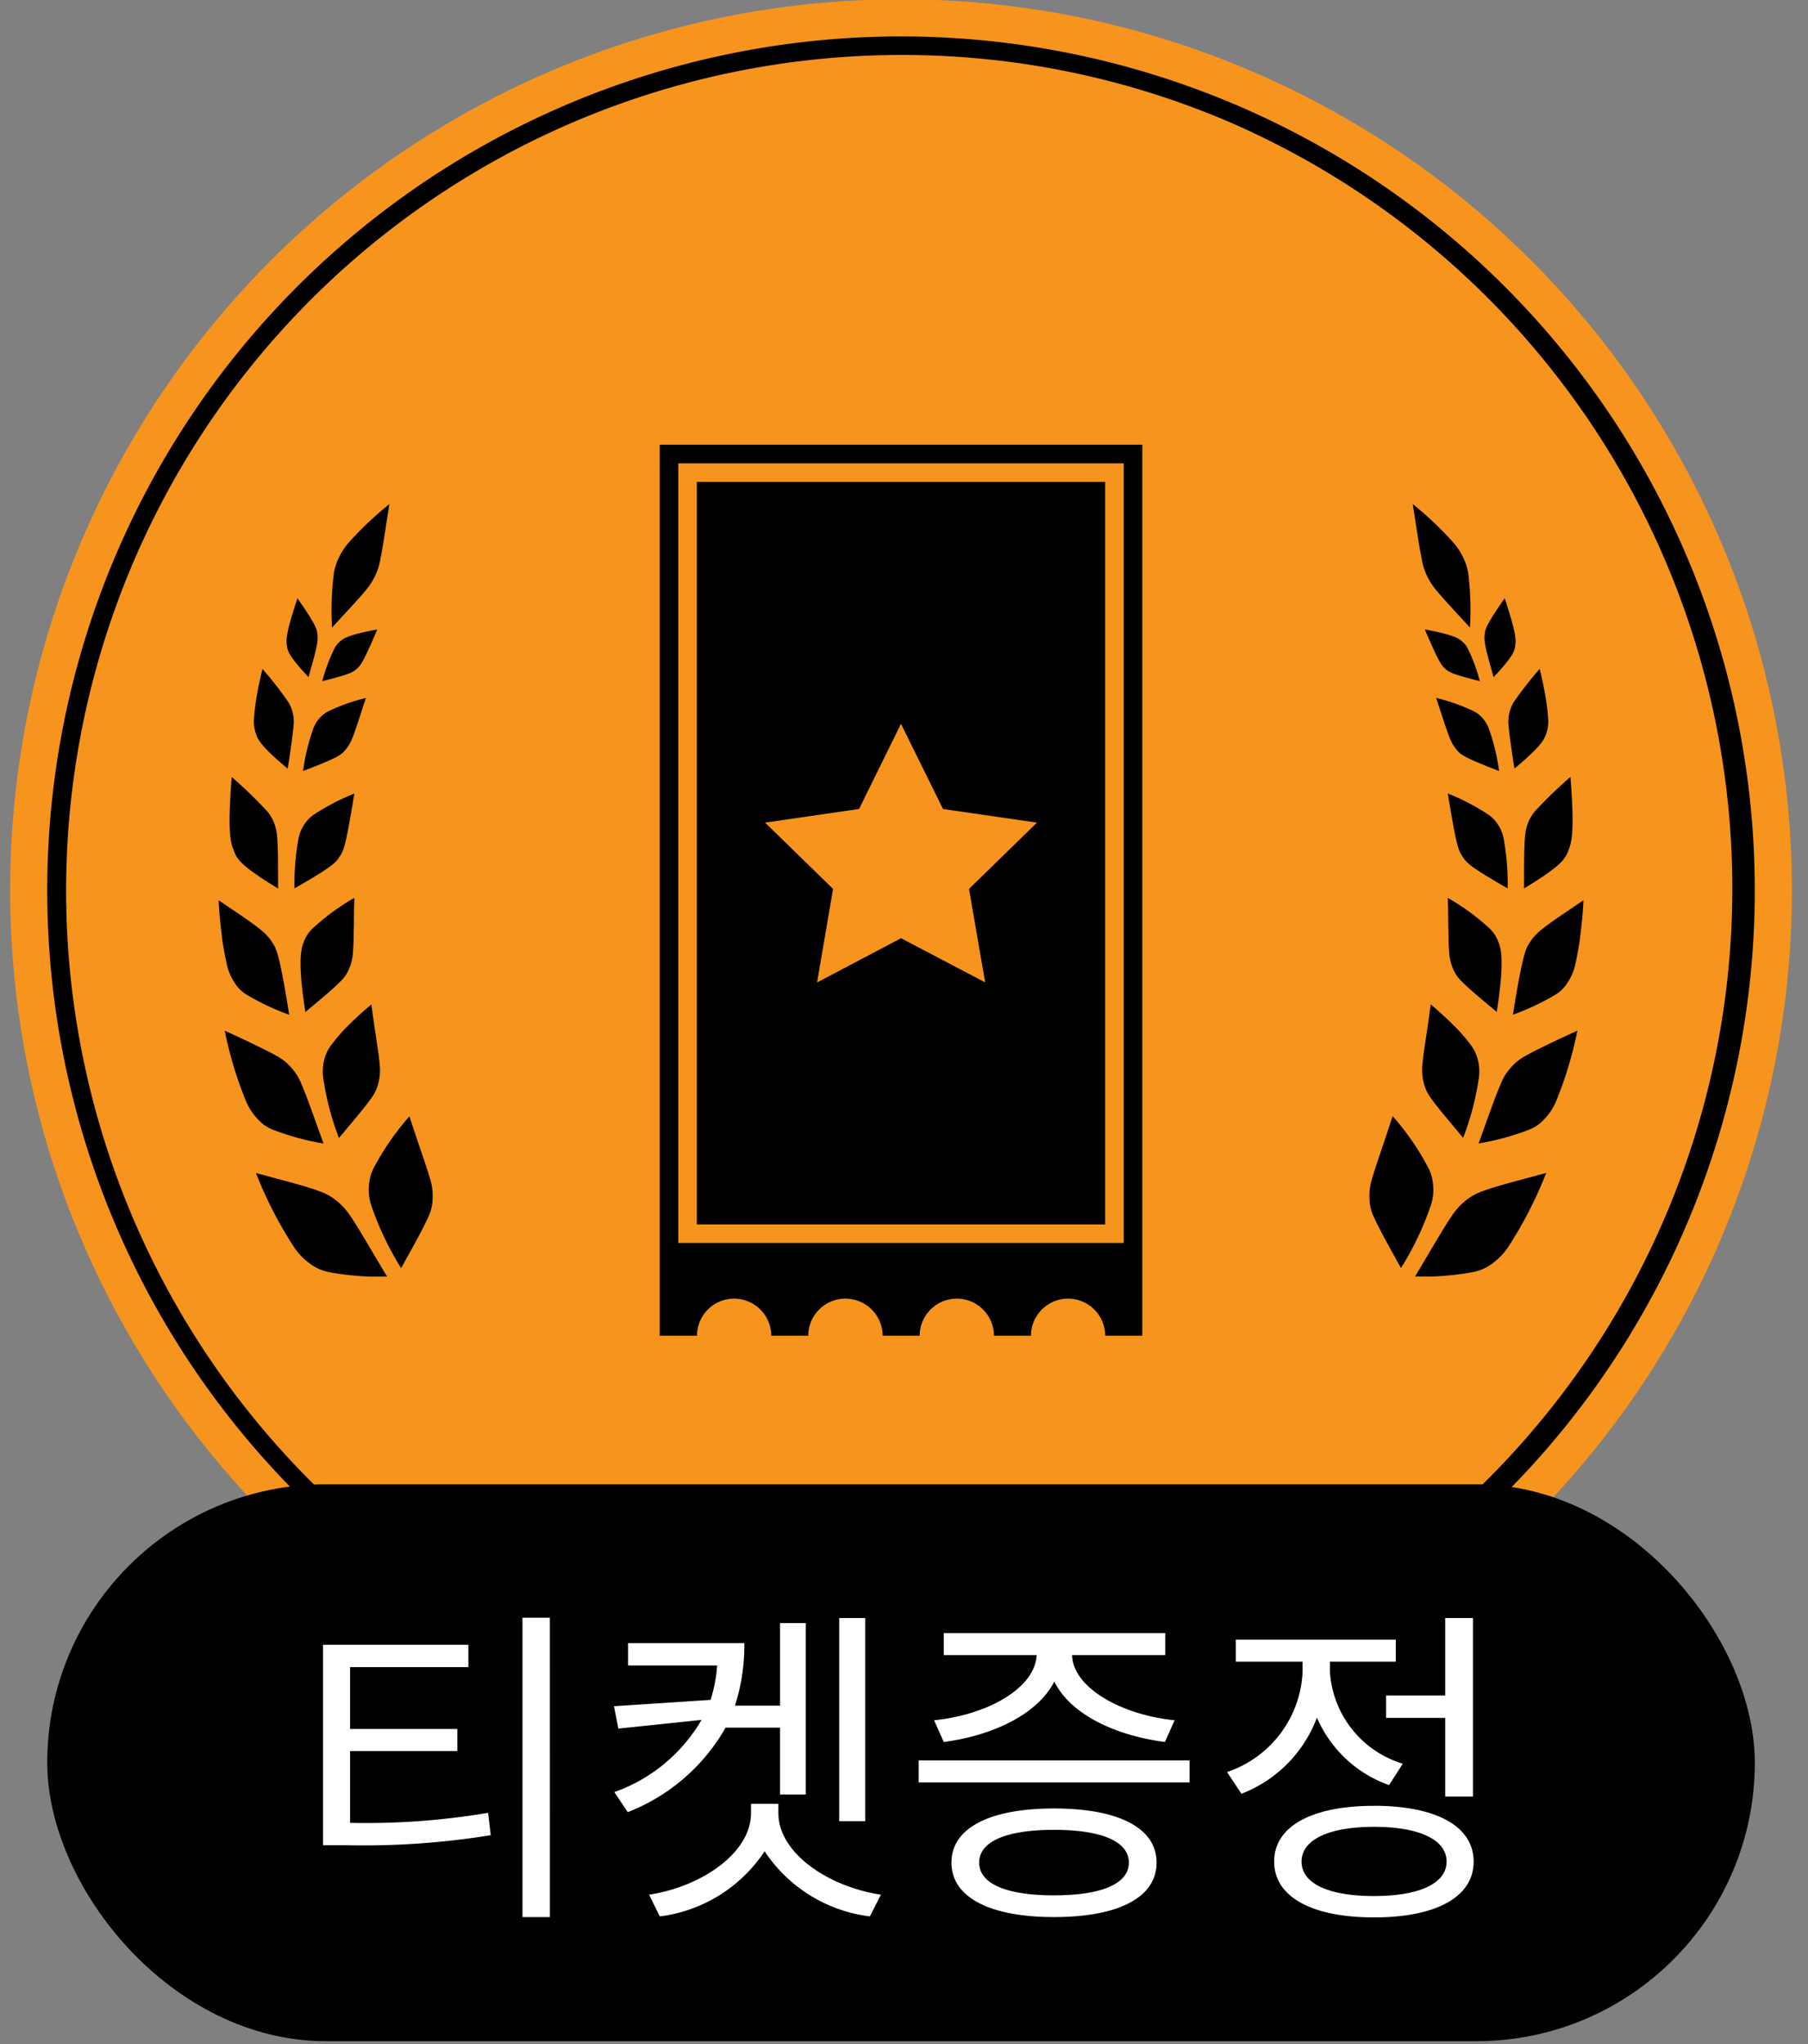<svg xmlns="http://www.w3.org/2000/svg" width="69" height="78" viewBox="0 0 69 78">
    <rect x="0" y="0" width="69" height="78" fill="#808080" stroke="none"/>
    <defs>
        <clipPath id="gpsd6nudba">
            <path data-name="사각형 6087" style="stroke:#707070;fill:#fff" d="M0 0h69v78H0z"/>
        </clipPath>
        <clipPath id="9xguav46jb">
            <path data-name="사각형 5999" d="M0 0h8.167v29.478H0z"/>
        </clipPath>
        <clipPath id="kttgcx6p1c">
            <path data-name="사각형 5999" d="M0 0h8.168v29.476H0z"/>
        </clipPath>
    </defs>
    <g data-name="Ticket_ic" transform="translate(.386 -.027)" style="clip-path:url(#gpsd6nudba)">
        <g data-name="그룹 7206">
            <circle data-name="타원 312" cx="34" cy="34" r="34" style="fill:#f7941d"/>
            <path data-name="빼기 228" d="M43.209 16.997v34h-1.417a1.42 1.42 0 0 0-1.415-1.415 1.419 1.419 0 0 0-1.418 1.415h-1.412a1.42 1.42 0 0 0-1.415-1.415 1.419 1.419 0 0 0-1.42 1.415h-1.413a1.422 1.422 0 0 0-1.422-1.415 1.416 1.416 0 0 0-1.415 1.415h-1.413a1.422 1.422 0 0 0-1.422-1.415 1.414 1.414 0 0 0-1.411 1.415h-1.424v-34h18.417z"/>
            <g data-name="그룹 7204">
                <g data-name="그룹 7203" style="clip-path:url(#9xguav46jb)" transform="translate(7.958 19.263)">
                    <path data-name="패스 8485" d="M5.734 26.039a1.835 1.835 0 0 0 .116.793 11.3 11.3 0 0 0 1.115 2.322c.55-.989.844-1.527 1.012-1.9a1.662 1.662 0 0 0 .188-.73 2.158 2.158 0 0 0-.106-.809c-.12-.426-.374-1.108-.776-2.355a10.08 10.08 0 0 0-1.337 1.921 1.715 1.715 0 0 0-.212.758"/>
                    <path data-name="패스 8486" d="M4.026 21.223a1.821 1.821 0 0 0-.027.721 10.584 10.584 0 0 0 .593 2.246c.643-.773 1.019-1.208 1.218-1.5a1.568 1.568 0 0 0 .291-.618 1.963 1.963 0 0 0 .039-.738c-.031-.411-.155-1.061-.311-2.244-.413.351-.729.649-.971.895a6.1 6.1 0 0 0-.516.6 1.552 1.552 0 0 0-.316.637"/>
                    <path data-name="패스 8487" d="M3.266 16.665c-.082.226-.292.569.044 2.717.7-.584 1.092-.913 1.315-1.145a1.374 1.374 0 0 0 .354-.506 1.756 1.756 0 0 0 .147-.654 8.08 8.08 0 0 0 .027-.757c.018-.333 0-.752.029-1.295a8.581 8.581 0 0 0-1.542 1.119 1.344 1.344 0 0 0-.373.52"/>
                    <path data-name="패스 8488" d="M3.254 12.247a1.425 1.425 0 0 0-.211.547 9.39 9.39 0 0 0-.148 1.871c1.422-.818 1.572-.971 1.725-1.218.173-.254.236-.455.559-2.4a8.442 8.442 0 0 0-1.524.788 1.316 1.316 0 0 0-.4.411"/>
                    <path data-name="패스 8489" d="M3.837 8.184a1.287 1.287 0 0 0-.244.438 7.908 7.908 0 0 0-.371 1.564c1.3-.5 1.467-.614 1.617-.809a1.481 1.481 0 0 0 .266-.453c.055-.134.116-.313.2-.561s.179-.566.317-.966a7.266 7.266 0 0 0-1.39.488 1.08 1.08 0 0 0-.394.3"/>
                    <path data-name="패스 8490" d="M4.511 26.592a2.528 2.528 0 0 1 .548.624c.278.4.665 1.087 1.37 2.262a10.426 10.426 0 0 1-2.194-.166 1.758 1.758 0 0 1-.76-.337 2.48 2.48 0 0 1-.66-.717 15.625 15.625 0 0 1-1.392-2.733c1.237.336 1.947.515 2.367.676a2.16 2.16 0 0 1 .721.391"/>
                    <path data-name="패스 8491" d="M2.792 21.527a2.013 2.013 0 0 1 .382.643c.179.4.411 1.071.829 2.23a9.737 9.737 0 0 1-1.912-.52 1.5 1.5 0 0 1-.611-.425 2.217 2.217 0 0 1-.462-.737 14.648 14.648 0 0 1-.785-2.624c.527.243.934.432 1.253.589s.56.276.736.38a1.913 1.913 0 0 1 .57.464"/>
                    <path data-name="패스 8492" d="M2.064 16.755c.152.219.28.544.63 2.732a9.351 9.351 0 0 1-1.612-.758 1.369 1.369 0 0 1-.474-.467 1.991 1.991 0 0 1-.3-.719c-.05-.211-.1-.493-.165-.884C.1 16.268.029 15.768 0 15.118c.855.577 1.348.906 1.624 1.142a1.793 1.793 0 0 1 .44.495"/>
                    <path data-name="패스 8493" d="M2.11 12.151a1.741 1.741 0 0 1 .124.591c.033.354.034.928.035 1.927C.865 13.818.716 13.556.598 13.276c-.116-.309-.282-.545-.1-2.863a17.1 17.1 0 0 1 1.287 1.236 1.485 1.485 0 0 1 .325.5"/>
                    <path data-name="패스 8494" d="M2.824 7.947a1.4 1.4 0 0 1 .034.516c-.023.3-.089.789-.223 1.631C1.548 9.189 1.481 8.955 1.403 8.7a1.419 1.419 0 0 1-.048-.588c.012-.164.034-.38.081-.676s.121-.67.237-1.147a14.547 14.547 0 0 1 .942 1.2 1.333 1.333 0 0 1 .209.463"/>
                    <path data-name="패스 8495" d="M4.612 5.259a.9.9 0 0 0-.226.319 6.7 6.7 0 0 0-.431 1.178c1.055-.262 1.185-.345 1.329-.479s.241-.254.771-1.493c-1.169.212-1.313.363-1.443.475"/>
                    <path data-name="패스 8496" d="M3.77 4.964a1.192 1.192 0 0 1-.018.4c-.038.233-.143.6-.322 1.24-.747-.803-.794-.985-.822-1.186s-.079-.389.4-1.824c.707 1.009.744 1.191.762 1.37"/>
                    <path data-name="패스 8497" d="M5.976 2.729a2.509 2.509 0 0 1-.348.546c-.231.284-.622.7-1.3 1.436a11.34 11.34 0 0 1 .053-1.935 1.99 1.99 0 0 1 .188-.689 2.444 2.444 0 0 1 .405-.629A12.95 12.95 0 0 1 6.516 0c-.172 1.086-.257 1.695-.339 2.072a2.369 2.369 0 0 1-.2.657"/>
                </g>
            </g>
            <g data-name="그룹 7205">
                <g data-name="그룹 7203" style="clip-path:url(#kttgcx6p1c)" transform="rotate(180 30.023 24.369)">
                    <path data-name="패스 8485" d="M5.735 3.438a1.835 1.835 0 0 1 .116-.793A11.294 11.294 0 0 1 6.966.324c.55.989.844 1.527 1.012 1.9a1.662 1.662 0 0 1 .188.73 2.158 2.158 0 0 1-.106.809c-.119.43-.373 1.111-.776 2.359a10.08 10.08 0 0 1-1.337-1.926 1.714 1.714 0 0 1-.212-.758"/>
                    <path data-name="패스 8486" d="M4.027 8.254A1.82 1.82 0 0 1 4 7.533a10.582 10.582 0 0 1 .593-2.242c.643.773 1.018 1.208 1.217 1.5a1.568 1.568 0 0 1 .291.618 1.962 1.962 0 0 1 .039.738c-.03.405-.154 1.055-.309 2.238a14.57 14.57 0 0 1-.971-.895 6.1 6.1 0 0 1-.516-.6 1.552 1.552 0 0 1-.316-.637"/>
                    <path data-name="패스 8487" d="M3.266 12.813c-.082-.227-.292-.569.044-2.717.701.584 1.092.913 1.316 1.145a1.374 1.374 0 0 1 .354.506 1.756 1.756 0 0 1 .146.649c.018.184.027.426.027.757.018.333 0 .752.029 1.295a8.582 8.582 0 0 1-1.542-1.115 1.344 1.344 0 0 1-.373-.52"/>
                    <path data-name="패스 8488" d="M3.254 17.23a1.424 1.424 0 0 1-.211-.547 9.388 9.388 0 0 1-.148-1.872c1.422.814 1.572.971 1.725 1.221.173.254.236.455.559 2.4a8.444 8.444 0 0 1-1.524-.791 1.316 1.316 0 0 1-.4-.411"/>
                    <path data-name="패스 8489" d="M3.837 21.291a1.287 1.287 0 0 1-.244-.437 7.907 7.907 0 0 1-.371-1.563c1.3.5 1.467.614 1.618.809a1.481 1.481 0 0 1 .266.453c.055.134.116.313.2.561s.182.562.318.966a7.268 7.268 0 0 1-1.392-.489 1.08 1.08 0 0 1-.395-.3"/>
                    <path data-name="패스 8490" d="M4.511 2.886a2.528 2.528 0 0 0 .548-.624c.278-.4.665-1.087 1.37-2.261a10.43 10.43 0 0 0-2.194.165 1.758 1.758 0 0 0-.76.334 2.48 2.48 0 0 0-.66.717 15.623 15.623 0 0 0-1.392 2.736c1.238-.336 1.947-.515 2.367-.676a2.16 2.16 0 0 0 .722-.391"/>
                    <path data-name="패스 8491" d="M2.792 7.95a2.012 2.012 0 0 0 .382-.643c.179-.4.411-1.071.829-2.229a9.74 9.74 0 0 0-1.913.52 1.5 1.5 0 0 0-.611.425 2.217 2.217 0 0 0-.462.737 14.645 14.645 0 0 0-.784 2.623c.527-.243.934-.432 1.253-.589s.56-.276.736-.38a1.913 1.913 0 0 0 .57-.464"/>
                    <path data-name="패스 8492" d="M2.064 12.722c.152-.219.28-.544.63-2.732a9.353 9.353 0 0 0-1.612.758 1.369 1.369 0 0 0-.474.467 1.991 1.991 0 0 0-.3.719c-.05.211-.1.493-.165.884-.043.391-.114.892-.143 1.541.855-.577 1.348-.906 1.624-1.142a1.793 1.793 0 0 0 .44-.495"/>
                    <path data-name="패스 8493" d="M2.11 17.326a1.74 1.74 0 0 0 .124-.591c.033-.354.034-.927.035-1.927C.865 15.659.716 15.92.598 16.201c-.116.307-.282.545-.1 2.863a17.1 17.1 0 0 0 1.287-1.237 1.485 1.485 0 0 0 .325-.5"/>
                    <path data-name="패스 8494" d="M2.824 21.53a1.4 1.4 0 0 0 .034-.516c-.023-.3-.09-.789-.223-1.631-1.087.908-1.154 1.139-1.232 1.394a1.419 1.419 0 0 0-.048.588c.012.164.034.38.081.676s.12.669.236 1.147a14.547 14.547 0 0 0 .943-1.2 1.333 1.333 0 0 0 .209-.463"/>
                    <path data-name="패스 8495" d="M4.613 24.22a.9.9 0 0 1-.227-.319 6.7 6.7 0 0 1-.43-1.181c1.055.262 1.186.345 1.329.479s.241.255.771 1.493c-1.169-.212-1.313-.363-1.443-.472"/>
                    <path data-name="패스 8496" d="M3.77 24.512a1.191 1.191 0 0 0-.018-.4c-.037-.236-.142-.602-.321-1.242-.748.8-.795.987-.823 1.188s-.078.389.4 1.824c.707-1.009.744-1.191.762-1.37"/>
                    <path data-name="패스 8497" d="M5.977 26.747a2.509 2.509 0 0 0-.348-.546c-.231-.284-.622-.705-1.296-1.436a11.337 11.337 0 0 0 .049 1.934 1.99 1.99 0 0 0 .188.689 2.444 2.444 0 0 0 .406.629 12.95 12.95 0 0 0 1.541 1.459c-.172-1.086-.257-1.695-.339-2.071a2.368 2.368 0 0 0-.2-.657"/>
                </g>
            </g>
            <path data-name="패스 8500" d="M34 2.125a31.884 31.884 0 0 0-12.407 61.246A31.884 31.884 0 0 0 46.407 4.63 31.675 31.675 0 0 0 34 2.125m0-.708A32.583 32.583 0 1 1 1.417 34 32.583 32.583 0 0 1 34 1.417z"/>
            <path data-name="패스 8498" d="m5.187 0-1.6 3.249L0 3.771 2.595 6.3l-.611 3.57 3.205-1.688L8.4 9.867 7.783 6.3l2.593-2.529-3.585-.52z" transform="translate(28.812 27.647)" style="fill:#f7941d"/>
            <path data-name="패스 8499" d="M.708.708v28.334h15.584V.708H.708M0 0h17v29.75H0z" transform="translate(25.5 17.708)" style="fill:#f7941d"/>
        </g>
        <rect data-name="사각형 6002" width="65.167" height="21.25" rx="10.625" transform="translate(1.417 56.667)"/>
        <path data-name="패스 8499" d="M-6.913-7.407h-1.045V4.017h1.046zM-14.537.422V-2.32h4.093v-.841h-4.093V-5.52h4.514v-.854h-5.547v7.65h.905A30.386 30.386 0 0 0-9.17.893l-.1-.854a27.982 27.982 0 0 1-5.267.383zM5.123.358v-7.752h-.994V.358zm-5.33-3.57h2.079v2.55h.982V-7.2h-.982v3.149H.151a7.483 7.483 0 0 0 .357-2.387h-4.437v.854h3.4A5.573 5.573 0 0 1-.78-4.271l-3.685.242.166.854 3.175-.332A6.268 6.268 0 0 1-4.452-.752l.51.765A7.369 7.369 0 0 0-.206-3.212zM1.808.052v-.357H.763v.357c0 1.517-1.887 2.805-3.889 3.111l.408.829a5.638 5.638 0 0 0 4-2.486A5.65 5.65 0 0 0 5.3 3.992l.421-.829C3.7 2.857 1.808 1.569 1.808.052zM7.75-3.493l.37.829c1.862-.242 3.583-1.058 4.22-2.308.612 1.262 2.346 2.065 4.22 2.308l.37-.829c-2-.2-3.876-1.224-3.914-2.486h3.557v-.841H8.12v.841h3.545C11.6-4.717 9.8-3.7 7.75-3.493zm9.75 1.53H7.163v.842H17.5zM12.327-.127c-2.448 0-3.914.74-3.914 2.066s1.466 2.078 3.914 2.078 3.914-.74 3.914-2.078-1.479-2.066-3.914-2.066zm0 3.315c-1.8 0-2.856-.433-2.856-1.25S10.529.689 12.327.689s2.856.433 2.856 1.25-1.058 1.249-2.856 1.249zm14.93-7.625H25v.854h2.257v3h1.058v-6.811h-1.058zm-2.142 3.418.523-.816a3.924 3.924 0 0 1-2.78-3.494v-.4h2.512v-.841h-6.107v.841h2.55v.4a4.234 4.234 0 0 1-2.882 3.812l.548.829a4.984 4.984 0 0 0 2.882-2.907 4.7 4.7 0 0 0 2.754 2.576zm-.574.791c-2.346 0-3.812.765-3.812 2.129S22.2 4.03 24.542 4.03s3.8-.765 3.8-2.129-1.454-2.13-3.8-2.13zm0 3.443c-1.747 0-2.767-.485-2.767-1.313S22.795.574 24.542.574s2.767.5 2.767 1.326-1.021 1.314-2.767 1.314z" transform="translate(27.512 69.164)" style="fill:#fff"/>
    </g>
</svg>
